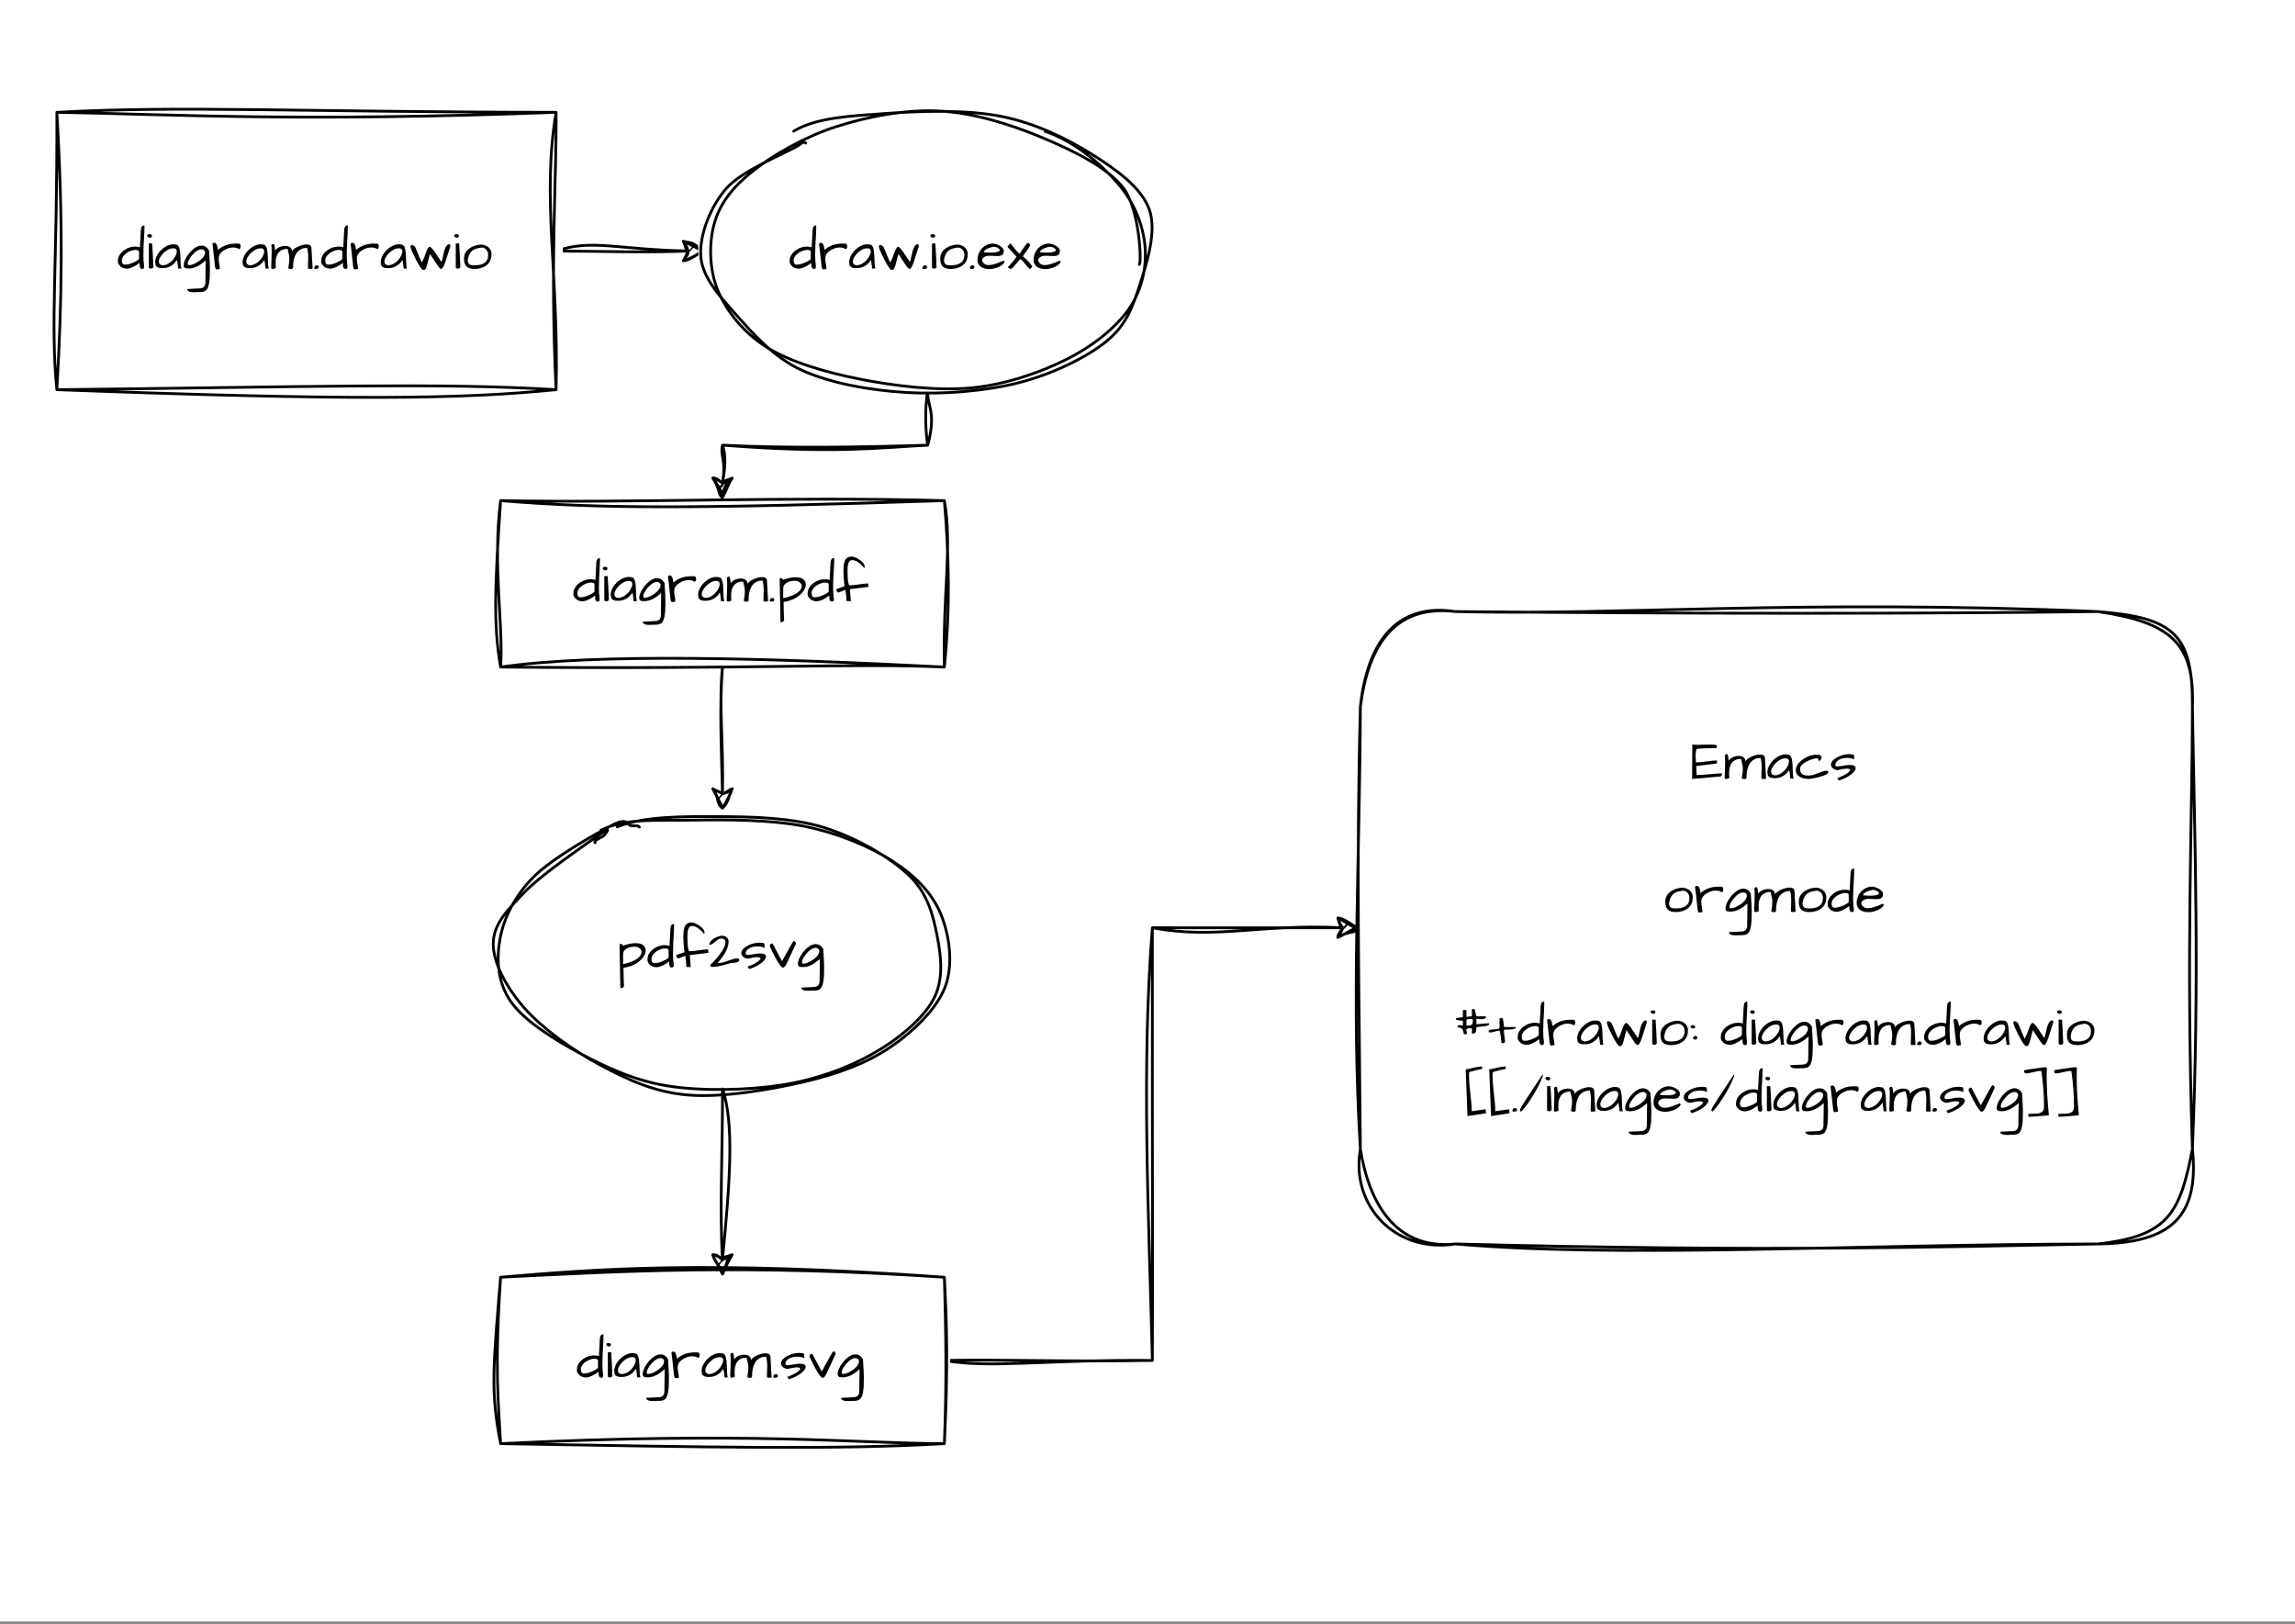 <?xml version="1.0" encoding="UTF-8"?>
<svg xmlns="http://www.w3.org/2000/svg" xmlns:xlink="http://www.w3.org/1999/xlink" width="594.96" height="420.96" viewBox="0 0 594.96 420.96">
<rect x="0" y="0" width="594.96" height="420.96" fill="#808080" stroke="none"/>
<defs>
<g>
<g id="glyph-0-0">
<path d="M 7.016 -11.266 C 7.016 -10.367 6.988 -9.492 6.938 -8.641 C 6.883 -7.785 6.836 -6.945 6.797 -6.125 C 6.754 -5.312 6.734 -4.441 6.734 -3.516 C 6.734 -2.598 6.801 -1.625 6.938 -0.594 C 6.938 -0.375 6.895 -0.219 6.812 -0.125 C 6.738 -0.031 6.609 0.016 6.422 0.016 C 5.973 0.016 5.75 -0.348 5.75 -1.078 L 5.75 -1.547 C 4.426 -0.555 3.305 -0.062 2.391 -0.062 C 2.023 -0.062 1.648 -0.148 1.266 -0.328 C 0.891 -0.504 0.535 -0.863 0.203 -1.406 C 0.148 -1.625 0.125 -1.848 0.125 -2.078 C 0.125 -2.316 0.164 -2.602 0.25 -2.938 C 0.344 -3.27 0.523 -3.613 0.797 -3.969 C 1.078 -4.32 1.414 -4.633 1.812 -4.906 C 2.676 -5.488 3.609 -5.781 4.609 -5.781 C 5.035 -5.781 5.445 -5.719 5.844 -5.594 C 5.844 -5.758 5.852 -6.051 5.875 -6.469 C 5.895 -6.895 5.922 -7.344 5.953 -7.812 C 6.004 -9.02 6.039 -9.734 6.062 -9.953 C 6.082 -10.18 6.109 -10.367 6.141 -10.516 C 6.172 -10.672 6.223 -10.805 6.297 -10.922 C 6.43 -11.148 6.672 -11.266 7.016 -11.266 Z M 1.156 -2.203 C 1.156 -1.461 1.422 -1.094 1.953 -1.094 C 2.035 -1.094 2.129 -1.102 2.234 -1.125 C 2.617 -1.125 3.094 -1.234 3.656 -1.453 C 4.719 -1.879 5.363 -2.25 5.594 -2.562 L 5.594 -4.422 C 5.594 -4.742 5.328 -4.906 4.797 -4.906 C 4.734 -4.914 4.645 -4.922 4.531 -4.922 C 4.426 -4.922 4.258 -4.895 4.031 -4.844 C 3.812 -4.801 3.562 -4.719 3.281 -4.594 C 3 -4.477 2.723 -4.332 2.453 -4.156 C 1.879 -3.77 1.488 -3.32 1.281 -2.812 C 1.195 -2.613 1.156 -2.41 1.156 -2.203 Z M 1.156 -2.203 "/>
</g>
<g id="glyph-0-1">
<path d="M 1.641 -6.594 C 1.766 -4.844 1.867 -2.816 1.953 -0.516 C 1.891 -0.223 1.664 -0.078 1.281 -0.078 C 1.176 -0.078 1.066 -0.098 0.953 -0.141 C 0.848 -0.18 0.785 -0.242 0.766 -0.328 L 0.766 -6.594 Z M 0.344 -8.5 C 0.344 -8.832 0.531 -9 0.906 -9 C 1.164 -9 1.375 -8.941 1.531 -8.828 C 1.562 -8.723 1.578 -8.617 1.578 -8.516 C 1.578 -8.422 1.535 -8.328 1.453 -8.234 C 1.379 -8.141 1.27 -8.094 1.125 -8.094 C 0.977 -8.094 0.828 -8.129 0.672 -8.203 C 0.523 -8.273 0.414 -8.375 0.344 -8.5 Z M 0.344 -8.5 "/>
</g>
<g id="glyph-0-2">
<path d="M 5.891 -2.328 C 5.191 -1.223 4.258 -0.539 3.094 -0.281 C 2.82 -0.227 2.57 -0.203 2.344 -0.203 C 2.125 -0.203 1.941 -0.203 1.797 -0.203 C 1.66 -0.203 1.5 -0.223 1.312 -0.266 C 1.133 -0.305 0.973 -0.367 0.828 -0.453 C 0.484 -0.648 0.312 -0.926 0.312 -1.281 C 0.27 -1.445 0.25 -1.633 0.25 -1.844 C 0.25 -2.051 0.297 -2.328 0.391 -2.672 C 0.484 -3.023 0.656 -3.398 0.906 -3.797 C 1.156 -4.203 1.457 -4.57 1.812 -4.906 C 2.551 -5.625 3.352 -6.086 4.219 -6.297 C 4.469 -6.348 4.695 -6.375 4.906 -6.375 C 5.113 -6.375 5.301 -6.359 5.469 -6.328 C 6.02 -6.328 6.383 -5.957 6.562 -5.219 C 6.688 -4.75 6.758 -4.094 6.781 -3.25 C 6.812 -2.414 6.836 -1.77 6.859 -1.312 C 6.879 -0.863 6.938 -0.453 7.031 -0.078 L 6.203 -0.078 C 6.172 -0.336 6.145 -0.562 6.125 -0.75 C 6.102 -0.945 6.082 -1.133 6.062 -1.312 C 6.02 -1.695 5.961 -2.035 5.891 -2.328 Z M 5.844 -4.5 C 5.844 -5.051 5.578 -5.328 5.047 -5.328 C 4.973 -5.328 4.906 -5.328 4.844 -5.328 C 4.156 -5.328 3.438 -5.004 2.688 -4.359 C 2.32 -4.055 2.016 -3.719 1.766 -3.344 C 1.391 -2.812 1.203 -2.332 1.203 -1.906 C 1.203 -1.352 1.52 -1.023 2.156 -0.922 C 3 -0.941 3.805 -1.328 4.578 -2.078 C 4.898 -2.398 5.172 -2.754 5.391 -3.141 C 5.691 -3.66 5.844 -4.113 5.844 -4.5 Z M 5.844 -4.5 "/>
</g>
<g id="glyph-0-3">
<path d="M 4.438 6.016 L 4.234 6 C 3.953 6 3.656 6.016 3.344 6.047 L 2.812 6.047 C 2.25 6.047 1.805 5.941 1.484 5.734 C 1.316 5.617 1.234 5.445 1.234 5.219 L 4.469 5.062 C 5.457 5.039 5.953 4.508 5.953 3.469 C 5.953 3.426 5.953 3.359 5.953 3.266 C 5.953 3.18 5.953 2.992 5.953 2.703 L 6.016 -1.828 C 6.016 -1.984 6.016 -2.113 6.016 -2.219 C 4.492 -0.801 3.031 -0.094 1.625 -0.094 C 1.508 -0.094 1.391 -0.098 1.266 -0.109 C 0.641 -0.109 0.328 -0.383 0.328 -0.938 C 0.336 -1.375 0.457 -1.848 0.688 -2.359 C 0.926 -2.879 1.227 -3.379 1.594 -3.859 C 1.969 -4.348 2.391 -4.785 2.859 -5.172 C 3.578 -5.754 4.273 -6.047 4.953 -6.047 C 5.742 -6.047 6.391 -5.629 6.891 -4.797 C 7.047 -2.566 7.125 -0.984 7.125 -0.047 C 7.125 0.879 7.109 1.641 7.078 2.234 C 7.047 2.836 6.977 3.383 6.875 3.875 C 6.781 4.375 6.656 4.77 6.5 5.062 C 6.344 5.352 6.156 5.566 5.938 5.703 C 5.582 5.91 5.082 6.016 4.438 6.016 Z M 5.281 -5.031 C 5.164 -5.062 5.004 -5.078 4.797 -5.078 C 4.598 -5.078 4.336 -4.992 4.016 -4.828 C 3.703 -4.66 3.398 -4.441 3.109 -4.172 C 2.828 -3.91 2.555 -3.613 2.297 -3.281 C 1.68 -2.477 1.375 -1.836 1.375 -1.359 C 1.375 -1.211 1.414 -1.102 1.5 -1.031 C 1.562 -0.988 1.641 -0.969 1.734 -0.969 C 1.836 -0.969 1.984 -0.984 2.172 -1.016 C 2.359 -1.047 2.613 -1.129 2.938 -1.266 C 3.258 -1.398 3.594 -1.578 3.938 -1.797 C 4.289 -2.016 4.609 -2.254 4.891 -2.516 C 5.547 -3.109 5.875 -3.691 5.875 -4.266 C 5.875 -4.609 5.676 -4.863 5.281 -5.031 Z M 5.281 -5.031 "/>
</g>
<g id="glyph-0-4">
<path d="M 7.266 -5.125 C 6.879 -5.406 6.375 -5.547 5.75 -5.547 C 5.176 -5.547 4.641 -5.438 4.141 -5.219 C 3.203 -4.82 2.562 -4.316 2.219 -3.703 C 2.07 -3.422 2 -3.125 2 -2.812 C 2 -2.75 2 -2.586 2 -2.328 C 2 -2.078 2.047 -1.734 2.141 -1.297 C 2.234 -0.859 2.281 -0.414 2.281 0.031 C 2.082 0.039 1.922 0.062 1.797 0.094 C 1.672 0.133 1.566 0.156 1.484 0.156 C 1.398 0.156 1.328 0.117 1.266 0.047 C 1.203 -0.023 1.133 -0.172 1.062 -0.391 C 1.051 -0.453 1.031 -0.613 1 -0.875 C 0.977 -1.133 0.945 -1.453 0.906 -1.828 C 0.863 -2.203 0.816 -2.609 0.766 -3.047 C 0.711 -3.492 0.664 -3.93 0.625 -4.359 C 0.52 -5.297 0.438 -5.984 0.375 -6.422 C 0.375 -6.648 0.539 -6.766 0.875 -6.766 C 1.07 -6.766 1.223 -6.68 1.328 -6.516 C 1.441 -6.359 1.531 -6.172 1.594 -5.953 C 1.664 -5.742 1.711 -5.535 1.734 -5.328 C 1.754 -5.129 1.773 -4.988 1.797 -4.906 C 3.035 -6.008 4.57 -6.562 6.406 -6.562 C 6.602 -6.562 6.816 -6.555 7.047 -6.547 C 7.098 -6.555 7.164 -6.562 7.25 -6.562 C 7.344 -6.562 7.43 -6.504 7.516 -6.391 C 7.617 -6.254 7.672 -6.094 7.672 -5.906 C 7.672 -5.438 7.535 -5.176 7.266 -5.125 Z M 7.266 -5.125 "/>
</g>
<g id="glyph-0-5">
<path d="M 1.547 -0.219 C 1.16 -0.062 0.906 0.016 0.781 0.016 C 0.656 0.016 0.566 0.004 0.516 -0.016 C 0.473 -0.047 0.422 -0.113 0.359 -0.219 C 0.359 -0.531 0.367 -0.922 0.391 -1.391 C 0.422 -1.859 0.441 -2.359 0.453 -2.891 C 0.473 -3.422 0.484 -3.957 0.484 -4.5 C 0.484 -5.051 0.457 -5.551 0.406 -6 C 0.406 -6.289 0.609 -6.438 1.016 -6.438 C 1.109 -6.438 1.18 -6.27 1.234 -5.938 C 1.285 -5.602 1.32 -5.344 1.344 -5.156 C 1.363 -4.969 1.383 -4.832 1.406 -4.75 C 1.645 -5.188 2.125 -5.531 2.844 -5.781 C 3.227 -5.906 3.586 -5.969 3.922 -5.969 C 4.266 -5.969 4.562 -5.926 4.812 -5.844 C 5.07 -5.77 5.289 -5.625 5.469 -5.406 C 5.656 -5.195 5.75 -4.922 5.75 -4.578 C 6 -5.035 6.547 -5.445 7.391 -5.812 C 8.172 -6.156 8.867 -6.328 9.484 -6.328 C 10.379 -6.328 10.816 -5.992 10.797 -5.328 L 11.094 -0.094 C 11.094 -0.051 10.957 -0.02 10.688 0 C 10.156 0.039 9.891 -0.004 9.891 -0.141 C 9.891 -0.328 9.891 -0.516 9.891 -0.703 L 9.953 -2.969 C 9.953 -4.02 9.848 -4.852 9.641 -5.469 C 9.023 -5.426 8.551 -5.328 8.219 -5.172 C 7.883 -5.016 7.594 -4.82 7.344 -4.594 C 7.094 -4.363 6.867 -4.055 6.672 -3.672 C 6.234 -2.816 6.016 -1.676 6.016 -0.25 C 5.953 -0.051 5.766 0.047 5.453 0.047 C 5.254 0.047 5.086 0.008 4.953 -0.062 C 4.828 -0.133 4.773 -0.195 4.797 -0.25 C 4.973 -1.238 5.062 -2.008 5.062 -2.562 C 5.062 -3.008 5.016 -3.43 4.922 -3.828 C 4.836 -4.223 4.734 -4.676 4.609 -5.188 C 3.254 -5.188 2.344 -4.648 1.875 -3.578 C 1.676 -3.098 1.562 -2.648 1.531 -2.234 C 1.508 -1.816 1.5 -1.461 1.5 -1.172 C 1.5 -0.879 1.516 -0.562 1.547 -0.219 Z M 1.547 -0.219 "/>
</g>
<g id="glyph-0-6">
<path d="M 0.641 0.016 C 0.43 -0.004 0.328 -0.098 0.328 -0.266 C 0.328 -0.473 0.441 -0.664 0.672 -0.844 C 0.766 -0.906 0.836 -0.938 0.891 -0.938 C 0.941 -0.938 0.984 -0.93 1.016 -0.922 C 1.211 -0.922 1.344 -0.879 1.406 -0.797 C 1.477 -0.723 1.516 -0.617 1.516 -0.484 C 1.516 -0.359 1.484 -0.258 1.422 -0.188 C 1.367 -0.125 1.301 -0.082 1.219 -0.062 C 1.082 -0.008 0.891 0.016 0.641 0.016 Z M 0.641 0.016 "/>
</g>
<g id="glyph-0-7">
<path d="M 5.719 -3.875 C 5.508 -3.188 5.336 -2.551 5.203 -1.969 C 5.066 -1.395 4.93 -0.914 4.797 -0.531 C 4.598 0.02 4.363 0.297 4.094 0.297 C 3.957 0.297 3.801 0.227 3.625 0.094 C 3.188 -0.363 2.578 -1.379 1.797 -2.953 C 1.023 -4.484 0.641 -5.441 0.641 -5.828 C 0.641 -5.992 0.691 -6.098 0.797 -6.141 C 0.898 -6.18 1.02 -6.188 1.156 -6.156 C 1.469 -6.062 1.691 -5.914 1.828 -5.719 C 1.891 -5.625 1.969 -5.457 2.062 -5.219 L 2.422 -4.359 C 2.805 -3.367 3.191 -2.469 3.578 -1.656 C 3.785 -1.977 3.984 -2.391 4.172 -2.891 L 4.609 -4.094 C 4.984 -5.156 5.316 -5.695 5.609 -5.719 C 5.848 -5.863 6.551 -5.035 7.719 -3.234 C 8.219 -2.461 8.523 -2.004 8.641 -1.859 C 8.734 -1.859 8.836 -2.133 8.953 -2.688 C 9.066 -3.25 9.164 -3.723 9.25 -4.109 C 9.344 -4.504 9.457 -4.867 9.594 -5.203 C 9.895 -5.992 10.25 -6.391 10.656 -6.391 C 10.781 -6.391 10.867 -6.344 10.922 -6.25 C 10.973 -6.164 11 -6.094 11 -6.031 C 11 -5.977 11 -5.938 11 -5.906 C 10.895 -5.594 10.781 -5.234 10.656 -4.828 C 10.531 -4.422 10.398 -4.004 10.266 -3.578 C 10.129 -3.148 9.992 -2.727 9.859 -2.312 C 9.723 -1.895 9.594 -1.516 9.469 -1.172 C 9.156 -0.441 8.895 -0.051 8.688 0 C 8.531 0.07 8.273 -0.109 7.922 -0.547 C 7.754 -0.754 7.582 -1 7.406 -1.281 C 7.227 -1.562 7.039 -1.848 6.844 -2.141 C 6.375 -2.891 6 -3.469 5.719 -3.875 Z M 5.719 -3.875 "/>
</g>
<g id="glyph-0-8">
<path d="M 0.734 -2.672 C 0.734 -3.773 1.207 -4.66 2.156 -5.328 C 2.914 -5.867 3.832 -6.191 4.906 -6.297 C 4.957 -6.297 5.082 -6.297 5.281 -6.297 C 5.488 -6.297 5.77 -6.238 6.125 -6.125 C 6.883 -5.863 7.406 -5.398 7.688 -4.734 C 7.801 -4.473 7.859 -4.25 7.859 -4.062 C 7.859 -3.883 7.852 -3.754 7.844 -3.672 C 7.844 -2.504 7.398 -1.582 6.516 -0.906 C 5.691 -0.289 4.66 0.016 3.422 0.016 C 2.535 0.016 1.863 -0.188 1.406 -0.594 C 0.957 -1.008 0.734 -1.703 0.734 -2.672 Z M 1.703 -2.328 C 1.703 -1.742 1.852 -1.352 2.156 -1.156 C 2.395 -1 2.789 -0.922 3.344 -0.922 C 3.895 -0.922 4.379 -0.961 4.797 -1.047 C 5.223 -1.129 5.598 -1.273 5.922 -1.484 C 6.629 -1.93 6.984 -2.629 6.984 -3.578 C 6.984 -4.141 6.832 -4.598 6.531 -4.953 C 6.195 -5.336 5.766 -5.531 5.234 -5.531 C 4.867 -5.469 4.5 -5.395 4.125 -5.312 C 3.758 -5.238 3.414 -5.098 3.094 -4.891 C 2.375 -4.43 1.91 -3.578 1.703 -2.328 Z M 1.703 -2.328 "/>
</g>
<g id="glyph-0-9">
<path d="M 3.25 -0.984 C 4.07 -0.984 5.312 -1.359 6.969 -2.109 C 7.07 -2.109 7.156 -2.07 7.219 -2 C 7.281 -1.926 7.312 -1.844 7.312 -1.75 C 6.938 -1.113 6.219 -0.617 5.156 -0.266 C 4.102 0.086 3.117 0.148 2.203 -0.078 C 1.16 -0.348 0.531 -0.938 0.312 -1.844 C 0.289 -2.02 0.281 -2.254 0.281 -2.547 C 0.281 -2.848 0.359 -3.242 0.516 -3.734 C 0.672 -4.234 0.93 -4.703 1.297 -5.141 C 1.672 -5.578 2.113 -5.922 2.625 -6.172 C 3.133 -6.43 3.672 -6.562 4.234 -6.562 C 4.773 -6.562 5.383 -6.375 6.062 -6 C 6.383 -5.82 6.641 -5.617 6.828 -5.391 C 7.016 -5.16 7.109 -4.93 7.109 -4.703 C 7.109 -4.641 7.102 -4.57 7.094 -4.5 C 7.07 -3.938 6.797 -3.578 6.266 -3.422 C 6.023 -3.359 5.754 -3.328 5.453 -3.328 L 3.422 -3.406 C 2.754 -3.406 2.238 -3.258 1.875 -2.969 C 1.676 -2.812 1.535 -2.578 1.453 -2.266 C 1.68 -1.41 2.281 -0.984 3.25 -0.984 Z M 5.75 -5.312 C 5.539 -5.469 5.32 -5.578 5.094 -5.641 C 4.875 -5.703 4.688 -5.734 4.531 -5.734 C 4.383 -5.734 4.141 -5.688 3.797 -5.594 C 3.461 -5.5 3.164 -5.391 2.906 -5.266 C 2.258 -4.961 1.938 -4.648 1.938 -4.328 C 2.688 -4.254 3.25 -4.219 3.625 -4.219 C 4.664 -4.219 5.367 -4.312 5.734 -4.5 C 5.953 -4.582 6.062 -4.695 6.062 -4.844 C 6.062 -5.008 5.957 -5.164 5.75 -5.312 Z M 5.75 -5.312 "/>
</g>
<g id="glyph-0-10">
<path d="M 0.359 -0.422 C 0.816 -0.879 1.281 -1.398 1.75 -1.984 C 2.219 -2.578 2.504 -2.973 2.609 -3.172 L 1.438 -4.469 C 1.281 -4.625 1.129 -4.781 0.984 -4.938 C 0.848 -5.102 0.723 -5.242 0.609 -5.359 C 0.504 -5.484 0.414 -5.586 0.344 -5.672 L 0.25 -5.781 L 1.062 -6.656 C 1.488 -6.133 1.801 -5.738 2 -5.469 C 2.195 -5.207 2.359 -5 2.484 -4.844 C 2.691 -4.582 2.992 -4.258 3.391 -3.875 C 3.516 -4.062 3.742 -4.398 4.078 -4.891 C 4.641 -5.723 5.094 -6.336 5.438 -6.734 C 5.645 -6.734 5.816 -6.66 5.953 -6.516 C 6.086 -6.367 6.156 -6.227 6.156 -6.094 C 5.906 -5.57 5.551 -5.02 5.094 -4.438 C 4.926 -4.227 4.77 -4.023 4.625 -3.828 C 4.488 -3.641 4.379 -3.438 4.297 -3.219 C 4.867 -2.812 5.551 -2.129 6.344 -1.172 C 6.52 -0.953 6.645 -0.785 6.719 -0.672 C 6.719 -0.609 6.664 -0.508 6.562 -0.375 C 6.406 -0.156 6.27 -0.016 6.156 0.047 C 5.969 -0.035 5.781 -0.188 5.594 -0.406 C 5.406 -0.633 5.203 -0.879 4.984 -1.141 C 4.766 -1.398 4.539 -1.66 4.312 -1.922 C 4.082 -2.18 3.844 -2.395 3.594 -2.562 C 3.375 -2.32 3.078 -1.973 2.703 -1.516 C 1.992 -0.672 1.523 -0.164 1.297 0 C 1.117 0.039 0.863 -0.039 0.531 -0.25 C 0.445 -0.301 0.391 -0.359 0.359 -0.422 Z M 0.359 -0.422 "/>
</g>
<g id="glyph-0-11">
<path d="M 1.734 -5.625 C 3.004 -6.07 4.102 -6.297 5.031 -6.297 C 6.207 -6.297 6.992 -5.984 7.391 -5.359 C 7.566 -5.066 7.656 -4.754 7.656 -4.422 C 7.656 -3.953 7.504 -3.469 7.203 -2.969 C 6.91 -2.477 6.52 -2.031 6.031 -1.625 C 4.906 -0.695 3.531 -0.125 1.906 0.094 C 1.906 0.195 1.906 0.363 1.906 0.594 C 1.914 0.82 1.922 1.078 1.922 1.359 C 1.93 1.641 1.938 1.938 1.938 2.25 C 1.945 2.57 1.957 2.879 1.969 3.172 C 1.988 3.891 2.004 4.301 2.016 4.406 C 2.035 4.508 2.047 4.594 2.047 4.656 C 2.047 4.895 1.969 5.07 1.812 5.188 C 1.664 5.301 1.473 5.359 1.234 5.359 C 1.191 5.359 1.145 5.359 1.094 5.359 L 0.875 -5.922 C 0.957 -6.047 1.066 -6.102 1.203 -6.094 C 1.348 -6.082 1.461 -6.039 1.547 -5.969 C 1.629 -5.906 1.691 -5.789 1.734 -5.625 Z M 5.828 -5.141 C 5.516 -5.297 5.18 -5.375 4.828 -5.375 C 4.484 -5.375 4.141 -5.344 3.797 -5.281 C 3.004 -5.125 2.422 -4.789 2.047 -4.281 C 1.879 -4.039 1.797 -3.742 1.797 -3.391 C 1.797 -3.348 1.797 -3.305 1.797 -3.266 L 1.797 -0.844 C 3.723 -1.27 5.086 -1.867 5.891 -2.641 C 6.359 -3.078 6.594 -3.531 6.594 -4 C 6.594 -4.5 6.336 -4.879 5.828 -5.141 Z M 5.828 -5.141 "/>
</g>
<g id="glyph-0-12">
<path d="M 8.438 -4.688 C 8.477 -4.688 8.5 -4.562 8.5 -4.312 C 8.5 -4.062 8.508 -3.891 8.531 -3.797 L 3.719 -3.203 L 3.969 -0.078 L 2.828 -0.141 C 2.828 -0.984 2.738 -1.945 2.562 -3.031 L 0.734 -2.328 C 0.609 -2.328 0.504 -2.398 0.422 -2.547 C 0.273 -2.785 0.203 -3.004 0.203 -3.203 L 2.328 -3.953 C 2.141 -5.566 2.047 -6.875 2.047 -7.875 C 2.047 -8.883 2.129 -9.672 2.297 -10.234 C 2.473 -10.797 2.723 -11.172 3.047 -11.359 C 3.367 -11.555 3.711 -11.656 4.078 -11.656 C 4.441 -11.656 4.812 -11.57 5.188 -11.406 C 5.562 -11.25 5.922 -11.047 6.266 -10.797 C 6.617 -10.555 6.914 -10.285 7.156 -9.984 C 7.406 -9.68 7.531 -9.383 7.531 -9.094 C 7.531 -8.875 7.504 -8.719 7.453 -8.625 C 7.078 -9.145 6.625 -9.609 6.094 -10.016 C 5.457 -10.504 4.859 -10.75 4.297 -10.75 C 3.766 -10.75 3.41 -10.367 3.234 -9.609 C 3.148 -9.223 3.109 -8.672 3.109 -7.953 C 3.109 -7.234 3.125 -6.578 3.156 -5.984 C 3.195 -5.391 3.312 -4.797 3.5 -4.203 C 4.07 -4.203 4.723 -4.254 5.453 -4.359 C 6.836 -4.566 7.832 -4.676 8.438 -4.688 Z M 8.438 -4.688 "/>
</g>
<g id="glyph-0-13">
<path d="M 7.547 -2.344 C 7.859 -2.344 8.016 -2.223 8.016 -1.984 C 8.016 -1.754 7.91 -1.582 7.703 -1.469 C 7.492 -1.363 7.258 -1.285 7 -1.234 C 6.75 -1.191 6.508 -1.172 6.281 -1.172 C 6.062 -1.172 5.922 -1.16 5.859 -1.141 C 5.797 -1.129 5.66 -1.094 5.453 -1.031 C 5.242 -0.969 4.992 -0.895 4.703 -0.812 C 4.41 -0.738 4.098 -0.656 3.766 -0.562 C 2.703 -0.281 1.859 -0.141 1.234 -0.141 C 0.922 -0.141 0.707 -0.188 0.594 -0.281 C 0.488 -0.383 0.469 -0.523 0.531 -0.703 C 1.238 -1.316 1.969 -2.113 2.719 -3.094 C 3.852 -4.539 4.422 -5.672 4.422 -6.484 C 4.422 -6.641 4.398 -6.789 4.359 -6.938 C 4.254 -7.227 3.984 -7.414 3.547 -7.5 C 3.141 -7.5 2.801 -7.41 2.531 -7.234 C 2.27 -7.066 2.023 -6.879 1.797 -6.672 C 1.566 -6.473 1.332 -6.289 1.094 -6.125 C 0.863 -5.957 0.57 -5.875 0.219 -5.875 C 0.227 -6.176 0.359 -6.473 0.609 -6.766 C 1.086 -7.367 1.773 -7.801 2.672 -8.062 C 2.984 -8.164 3.234 -8.219 3.422 -8.219 C 3.609 -8.219 3.75 -8.211 3.844 -8.203 C 4.207 -8.16 4.52 -8.023 4.781 -7.797 C 5.051 -7.578 5.207 -7.234 5.25 -6.766 C 5.25 -5.441 4.629 -3.977 3.391 -2.375 C 3.055 -1.938 2.727 -1.531 2.406 -1.156 C 2.508 -1.145 2.672 -1.141 2.891 -1.141 C 3.109 -1.141 3.406 -1.191 3.781 -1.297 C 4.164 -1.398 4.57 -1.531 5 -1.688 C 5.438 -1.844 5.863 -1.988 6.281 -2.125 C 6.707 -2.27 7.129 -2.344 7.547 -2.344 Z M 7.547 -2.344 "/>
</g>
<g id="glyph-0-14">
<path d="M 5.188 -3.625 C 6.207 -3.625 6.719 -3.359 6.719 -2.828 C 6.719 -2.441 6.438 -1.984 5.875 -1.453 C 5.02 -0.68 3.867 -0.062 2.422 0.406 C 2.359 0.406 2.285 0.336 2.203 0.203 C 2.129 0.078 2.07 -0.02 2.031 -0.094 C 1.988 -0.164 1.957 -0.207 1.938 -0.219 C 3.008 -0.582 3.895 -1.016 4.594 -1.516 C 5.062 -1.848 5.297 -2.125 5.297 -2.344 C 5.297 -2.562 5.02 -2.672 4.469 -2.672 C 3.914 -2.672 3.102 -2.539 2.031 -2.281 C 1.551 -2.289 1.129 -2.461 0.766 -2.797 C 0.461 -3.086 0.312 -3.379 0.312 -3.672 C 0.312 -3.961 0.395 -4.234 0.562 -4.484 C 0.727 -4.734 0.953 -4.961 1.234 -5.172 C 1.516 -5.391 1.844 -5.586 2.219 -5.766 C 3.133 -6.203 4.082 -6.422 5.062 -6.422 C 5.352 -6.422 5.633 -6.395 5.906 -6.344 C 6.133 -6.344 6.266 -6.242 6.297 -6.047 C 6.336 -5.848 6.359 -5.523 6.359 -5.078 C 5.805 -5.328 5.188 -5.453 4.5 -5.453 C 3.633 -5.453 2.922 -5.281 2.359 -4.938 C 1.773 -4.602 1.473 -4.164 1.453 -3.625 C 1.453 -3.363 1.645 -3.234 2.031 -3.234 L 3.062 -3.344 C 3.938 -3.531 4.645 -3.625 5.188 -3.625 Z M 5.188 -3.625 "/>
</g>
<g id="glyph-0-15">
<path d="M 0.5 -5.438 C 0.488 -5.477 0.484 -5.531 0.484 -5.594 C 0.484 -5.656 0.504 -5.738 0.547 -5.844 C 0.598 -5.945 0.664 -6.035 0.75 -6.109 C 0.844 -6.18 0.941 -6.211 1.047 -6.203 C 1.148 -6.203 1.238 -6.141 1.312 -6.016 L 3.656 -1.625 C 3.738 -1.738 3.859 -1.945 4.016 -2.25 C 4.18 -2.551 4.367 -2.895 4.578 -3.281 C 4.797 -3.664 5.02 -4.066 5.25 -4.484 C 5.477 -4.898 5.688 -5.281 5.875 -5.625 C 6.332 -6.426 6.602 -6.828 6.688 -6.828 C 6.883 -6.828 7.023 -6.754 7.109 -6.609 C 7.203 -6.461 7.25 -6.348 7.25 -6.266 C 7.25 -6.191 7.25 -6.145 7.25 -6.125 C 6.719 -4.977 6.227 -3.922 5.781 -2.953 C 5.344 -1.992 5.051 -1.367 4.906 -1.078 C 4.758 -0.797 4.629 -0.57 4.516 -0.406 C 4.316 -0.113 4.125 0.031 3.938 0.031 C 3.75 0.031 3.535 -0.113 3.297 -0.406 C 3.055 -0.707 2.781 -1.102 2.469 -1.594 C 1.926 -2.5 1.27 -3.781 0.5 -5.438 Z M 0.5 -5.438 "/>
</g>
<g id="glyph-0-16">
<path d="M 4.953 -8.922 C 5.891 -8.922 6.516 -8.859 6.828 -8.734 L 6.828 -8.047 C 6.566 -8.004 6.219 -7.977 5.781 -7.969 C 5.344 -7.969 4.875 -7.961 4.375 -7.953 C 2.988 -7.93 2.047 -7.863 1.547 -7.75 C 1.391 -7 1.312 -6.488 1.312 -6.219 C 1.32 -5.945 1.332 -5.738 1.344 -5.594 C 1.383 -5.227 1.406 -4.797 1.406 -4.297 C 2.039 -4.297 2.766 -4.348 3.578 -4.453 C 4.398 -4.566 5.035 -4.648 5.484 -4.703 C 5.93 -4.754 6.395 -4.781 6.875 -4.781 L 6.875 -4.016 L 1.5 -3.344 L 1.594 -1.031 C 2.508 -1.031 3.453 -1.078 4.422 -1.172 C 5.391 -1.266 6.125 -1.332 6.625 -1.375 C 7.133 -1.414 7.664 -1.438 8.219 -1.438 C 8.219 -1.25 8.164 -1.07 8.062 -0.906 C 7.832 -0.602 7.629 -0.508 7.453 -0.625 C 5.805 -0.445 4.332 -0.305 3.031 -0.203 C 1.738 -0.109 0.867 -0.039 0.422 0 L 0.484 -8.953 C 0.723 -8.879 1.172 -8.844 1.828 -8.844 Z M 4.953 -8.922 "/>
</g>
<g id="glyph-0-17">
<path d="M 6.047 -1.484 C 6.43 -1.641 6.805 -1.781 7.172 -1.906 C 7.535 -2.039 7.883 -2.109 8.219 -2.109 C 8.551 -2.109 8.719 -2.004 8.719 -1.797 C 8.719 -1.754 8.703 -1.68 8.672 -1.578 C 8.648 -1.484 8.523 -1.367 8.297 -1.234 C 8.066 -1.098 7.785 -0.969 7.453 -0.844 C 7.129 -0.719 6.77 -0.602 6.375 -0.5 C 5.977 -0.395 5.594 -0.305 5.219 -0.234 C 4.445 -0.078 3.895 0 3.562 0 C 3.238 0 2.883 -0.035 2.5 -0.109 C 2.125 -0.18 1.773 -0.305 1.453 -0.484 C 0.691 -0.867 0.312 -1.445 0.312 -2.219 C 0.312 -2.27 0.312 -2.379 0.312 -2.547 C 0.312 -2.723 0.379 -2.969 0.516 -3.281 C 0.66 -3.594 0.875 -3.906 1.156 -4.219 C 1.438 -4.531 1.766 -4.816 2.141 -5.078 C 2.922 -5.641 3.742 -6.004 4.609 -6.172 C 4.898 -6.242 5.145 -6.281 5.344 -6.281 C 5.551 -6.281 5.719 -6.273 5.844 -6.266 C 5.977 -6.266 6.113 -6.254 6.25 -6.234 C 6.395 -6.223 6.52 -6.191 6.625 -6.141 C 6.863 -6.016 6.984 -5.773 6.984 -5.422 C 6.984 -5.191 6.828 -4.973 6.516 -4.766 C 6.43 -4.703 6.359 -4.648 6.297 -4.609 C 6.242 -4.816 6.18 -4.992 6.109 -5.141 C 6.035 -5.297 5.867 -5.375 5.609 -5.375 C 4.504 -5.145 3.555 -4.797 2.766 -4.328 C 1.867 -3.797 1.422 -3.234 1.422 -2.641 C 1.422 -2.578 1.426 -2.504 1.438 -2.422 C 1.438 -1.828 1.664 -1.406 2.125 -1.156 C 2.469 -0.969 2.91 -0.875 3.453 -0.875 C 4.004 -0.875 4.477 -0.938 4.875 -1.062 C 5.281 -1.188 5.672 -1.328 6.047 -1.484 Z M 6.047 -1.484 "/>
</g>
<g id="glyph-0-18">
<path d="M 1.203 -4.766 C 1.203 -5.035 1.398 -5.172 1.797 -5.172 C 1.961 -5.172 2.129 -5.148 2.297 -5.109 C 2.473 -5.066 2.578 -5.047 2.609 -5.047 L 2.609 -6.297 C 2.484 -6.297 2.273 -6.316 1.984 -6.359 C 1.691 -6.398 1.469 -6.43 1.312 -6.453 C 1.156 -6.484 1.047 -6.508 0.984 -6.531 C 0.848 -6.602 0.781 -6.676 0.781 -6.75 C 0.781 -6.832 0.848 -6.91 0.984 -6.984 C 1.047 -6.992 1.156 -7.016 1.312 -7.047 C 1.469 -7.078 1.629 -7.102 1.797 -7.125 C 2.254 -7.188 2.523 -7.219 2.609 -7.219 L 2.609 -8.844 C 2.609 -8.977 2.664 -9.055 2.781 -9.078 C 2.906 -9.098 3.008 -9.109 3.094 -9.109 C 3.164 -9.109 3.258 -9.098 3.375 -9.078 C 3.488 -9.055 3.547 -8.977 3.547 -8.844 L 3.547 -7.312 L 4.953 -7.453 L 4.953 -9.328 L 5.656 -9.328 L 6.125 -7.453 L 8.594 -7.453 C 8.594 -6.953 8.25 -6.703 7.562 -6.703 C 7.289 -6.703 7 -6.723 6.688 -6.766 C 6.375 -6.816 6.188 -6.844 6.125 -6.844 L 6.125 -5.422 C 6.688 -5.422 7.227 -5.457 7.75 -5.531 C 8.281 -5.602 8.828 -5.641 9.391 -5.641 L 9.391 -5.359 C 9.391 -5.066 8.633 -4.867 7.125 -4.766 C 6.883 -4.742 6.672 -4.723 6.484 -4.703 C 6.297 -4.691 6.176 -4.676 6.125 -4.656 C 6.102 -4.363 6.082 -4.109 6.062 -3.891 C 6.051 -3.672 6.016 -3.492 5.953 -3.359 C 5.805 -3.086 5.473 -2.953 4.953 -2.953 L 4.953 -4.344 C 4.742 -4.352 4.547 -4.359 4.359 -4.359 C 4.172 -4.359 3.992 -4.332 3.828 -4.281 C 3.66 -4.238 3.555 -4.16 3.516 -4.047 C 3.473 -3.941 3.477 -3.816 3.531 -3.672 C 3.594 -3.535 3.641 -3.406 3.672 -3.281 C 3.703 -3.156 3.688 -3.047 3.625 -2.953 C 3.562 -2.859 3.383 -2.801 3.094 -2.781 L 2.969 -2.781 C 2.906 -2.781 2.863 -2.785 2.844 -2.797 C 2.801 -3.711 2.52 -4.27 2 -4.469 C 1.789 -4.539 1.602 -4.582 1.438 -4.594 C 1.281 -4.602 1.203 -4.66 1.203 -4.766 Z M 5.125 -6.625 C 5.082 -6.688 5.035 -6.723 4.984 -6.734 C 4.93 -6.754 4.859 -6.766 4.766 -6.766 C 4.68 -6.766 4.57 -6.754 4.438 -6.734 C 4.301 -6.723 4.172 -6.711 4.047 -6.703 C 3.711 -6.648 3.547 -6.594 3.547 -6.531 L 3.547 -5.047 C 4.117 -5.047 4.488 -5.078 4.656 -5.141 C 5.008 -5.273 5.188 -5.582 5.188 -6.062 C 5.188 -6.383 5.164 -6.57 5.125 -6.625 Z M 5.125 -6.625 "/>
</g>
<g id="glyph-0-19">
<path d="M 2.953 -6.766 C 2.953 -6.941 3.113 -7.031 3.438 -7.031 C 3.594 -7.031 3.691 -7 3.734 -6.938 C 3.785 -6.875 3.828 -6.77 3.859 -6.625 C 3.891 -6.488 3.914 -6.332 3.938 -6.156 C 3.969 -5.977 3.992 -5.789 4.016 -5.594 C 4.047 -5.406 4.07 -5.219 4.094 -5.031 C 4.113 -4.852 4.125 -4.734 4.125 -4.672 L 7.219 -4.672 C 7.219 -4.305 6.773 -4.098 5.891 -4.047 C 5.648 -4.035 5.414 -4.023 5.188 -4.016 C 4.582 -4.004 4.227 -3.984 4.125 -3.953 C 4.102 -3.828 4.094 -3.703 4.094 -3.578 C 4.094 -3.453 4.102 -3.289 4.125 -3.094 C 4.145 -2.895 4.176 -2.648 4.219 -2.359 C 4.312 -1.766 4.359 -1.367 4.359 -1.172 C 4.359 -0.973 4.359 -0.816 4.359 -0.703 C 4.172 -0.555 3.961 -0.484 3.734 -0.484 C 3.555 -0.484 3.453 -0.555 3.422 -0.703 C 3.398 -0.898 3.379 -1.125 3.359 -1.375 C 3.348 -1.633 3.32 -1.906 3.281 -2.188 C 3.188 -2.895 3.078 -3.41 2.953 -3.734 C 2.691 -3.734 2.391 -3.68 2.047 -3.578 C 1.348 -3.367 0.852 -3.258 0.562 -3.25 C 0.281 -3.25 0.141 -3.375 0.141 -3.625 C 0.141 -3.875 0.609 -4.023 1.547 -4.078 C 2.109 -4.109 2.484 -4.148 2.672 -4.203 C 2.859 -4.266 2.953 -4.344 2.953 -4.438 Z M 2.953 -6.766 "/>
</g>
<g id="glyph-0-20">
<path d="M 1.078 -1.766 C 1.078 -1.91 1.141 -2.047 1.266 -2.172 C 1.391 -2.305 1.531 -2.375 1.688 -2.375 C 1.852 -2.375 1.977 -2.32 2.062 -2.219 C 2.145 -2.113 2.188 -2.004 2.188 -1.891 C 2.188 -1.773 2.141 -1.664 2.047 -1.562 C 1.961 -1.469 1.883 -1.422 1.812 -1.422 C 1.738 -1.422 1.672 -1.422 1.609 -1.422 C 1.547 -1.422 1.441 -1.441 1.297 -1.484 C 1.148 -1.535 1.078 -1.629 1.078 -1.766 Z M 0.625 -4.469 C 0.5 -4.5 0.438 -4.566 0.438 -4.672 C 0.438 -4.816 0.504 -4.938 0.641 -5.031 C 0.785 -5.125 0.898 -5.176 0.984 -5.188 C 1.273 -5.145 1.457 -5.066 1.531 -4.953 C 1.613 -4.848 1.656 -4.766 1.656 -4.703 C 1.656 -4.504 1.535 -4.379 1.297 -4.328 C 1.254 -4.305 1.18 -4.297 1.078 -4.297 C 0.984 -4.297 0.832 -4.352 0.625 -4.469 Z M 0.625 -4.469 "/>
</g>
<g id="glyph-0-21">
</g>
<g id="glyph-0-22">
<path d="M 0.438 -10.938 C 0.75 -10.977 1.086 -11.039 1.453 -11.125 C 1.816 -11.219 2.191 -11.305 2.578 -11.391 C 3.547 -11.598 4.25 -11.703 4.688 -11.703 C 4.688 -11.586 4.695 -11.461 4.719 -11.328 C 4.75 -11.191 4.711 -11.098 4.609 -11.047 C 4.441 -11.004 4.195 -10.953 3.875 -10.891 C 3.551 -10.828 3.223 -10.754 2.891 -10.672 C 2.066 -10.484 1.539 -10.305 1.312 -10.141 C 1.301 -9.836 1.297 -9.469 1.297 -9.031 C 1.297 -8.602 1.32 -8.047 1.375 -7.359 C 1.426 -6.68 1.5 -5.93 1.594 -5.109 C 1.688 -4.285 1.773 -3.461 1.859 -2.641 C 1.953 -1.816 2 -0.969 2 -0.094 L 5.578 -0.594 C 5.578 -0.539 5.586 -0.461 5.609 -0.359 C 5.629 -0.254 5.648 -0.145 5.672 -0.031 C 5.691 0.082 5.703 0.188 5.703 0.281 C 5.703 0.375 5.676 0.426 5.625 0.438 L 0.906 1.172 Z M 0.438 -10.938 "/>
</g>
<g id="glyph-0-23">
<path d="M 0.547 0 C 0.379 0 0.297 -0.148 0.297 -0.453 L 0.297 -0.594 C 0.43 -1 2.281 -3.867 5.844 -9.203 C 6.02 -9.473 6.125 -9.629 6.156 -9.672 C 6.195 -9.641 6.219 -9.57 6.219 -9.469 C 6.219 -9.375 6.16 -9.16 6.047 -8.828 C 5.93 -8.504 5.727 -8.031 5.438 -7.406 C 5.145 -6.789 4.789 -6.113 4.375 -5.375 C 3.957 -4.645 3.523 -3.93 3.078 -3.234 C 2.035 -1.617 1.191 -0.539 0.547 0 Z M 0.547 0 "/>
</g>
<g id="glyph-0-24">
<path d="M 5.875 -9.234 C 5.875 -6.336 6.062 -2.938 6.438 0.969 C 6.352 0.977 6.176 0.992 5.906 1.016 C 5.633 1.035 5.316 1.062 4.953 1.094 C 4.598 1.133 4.211 1.164 3.797 1.188 C 3.391 1.219 3.004 1.25 2.641 1.281 C 1.922 1.332 1.43 1.359 1.172 1.359 C 1.141 1.359 1.125 1.102 1.125 0.594 C 1.594 0.562 2.039 0.547 2.469 0.547 L 2.75 0.562 C 3.77 0.562 4.473 0.336 4.859 -0.109 C 5.078 -0.359 5.188 -0.801 5.188 -1.438 C 5.188 -2.07 5.172 -2.781 5.141 -3.562 C 5.109 -4.344 5.062 -5.129 5 -5.922 C 4.875 -7.547 4.707 -9.078 4.5 -10.516 C 4.406 -10.523 4.266 -10.531 4.078 -10.531 C 3.898 -10.531 3.672 -10.5 3.391 -10.438 C 3.109 -10.383 2.801 -10.316 2.469 -10.234 C 1.562 -10.004 0.883 -9.891 0.438 -9.891 C 0.406 -9.891 0.352 -9.91 0.281 -9.953 C 0.094 -10.086 0 -10.227 0 -10.375 C 0 -10.52 0.039 -10.645 0.125 -10.75 C 0.125 -10.77 0.711 -10.863 1.891 -11.031 C 3.066 -11.195 3.82 -11.301 4.156 -11.344 C 4.488 -11.383 4.781 -11.426 5.031 -11.469 L 5.453 -11.5 C 5.734 -11.488 5.895 -11.398 5.938 -11.234 C 5.895 -10.609 5.875 -9.941 5.875 -9.234 Z M 5.875 -9.234 "/>
</g>
</g>
<clipPath id="clip-0">
<path clip-rule="nonzero" d="M 0 0 L 594.961 0 L 594.961 420.379 L 0 420.379 Z M 0 0 "/>
</clipPath>
<clipPath id="clip-1">
<path clip-rule="nonzero" d="M 0 0 L 594.961 0 L 594.961 420 L 0 420 Z M 0 0 "/>
</clipPath>
</defs>
<g clip-path="url(#clip-0)">
<path fill-rule="nonzero" fill="rgb(100%, 100%, 100%)" fill-opacity="1" d="M 0 0 L 595 0 L 595 420.379 L 0 420.379 Z M 0 0 "/>
</g>
<g clip-path="url(#clip-1)">
<path fill-rule="nonzero" fill="rgb(100%, 100%, 100%)" fill-opacity="1" d="M 0 0 L 595 0 L 595 419.66 L 0 419.66 Z M 0 0 "/>
</g>
<path fill="none" stroke-width="1" stroke-linecap="round" stroke-linejoin="round" stroke="rgb(0%, 0%, 0%)" stroke-opacity="1" stroke-miterlimit="10" d="M 199.999 90.003 C 212.931 85.562 221.949 89.519 247.628 90.003 M 199.999 90.003 C 215.91 90.063 232.848 90.639 247.628 90.003 " transform="matrix(0.719, 0, 0, 0.719, 0.359, 0.359)"/>
<path fill="none" stroke-width="0.5" stroke-linecap="round" stroke-linejoin="round" stroke="rgb(0%, 0%, 0%)" stroke-opacity="1" stroke-miterlimit="10" d="M 245.862 86.518 L 245.862 86.518 M 245.862 86.518 L 245.862 86.518 M 248.221 89.899 C 248.628 89.301 248.618 89.47 249.542 88.388 M 248.221 89.899 C 248.58 89.388 249.139 88.932 249.542 88.388 " transform="matrix(0.719, 0, 0, 0.719, 0.359, 0.359)"/>
<path fill="none" stroke-width="1" stroke-linecap="round" stroke-linejoin="round" stroke="rgb(0%, 0%, 0%)" stroke-opacity="1" stroke-miterlimit="10" d="M 252.879 90.003 C 252.08 90.198 248.612 93.389 245.878 93.498 M 252.879 90.003 C 250.178 91.759 248.199 92.867 245.878 93.498 M 245.878 93.498 C 247.15 91.47 247.558 91.568 247.628 90.003 M 245.878 93.498 C 246.829 92.112 246.96 91.269 247.628 90.003 M 247.628 90.003 C 246.53 89.579 247.052 88.943 245.878 86.502 M 247.628 90.003 C 247.242 88.899 247.139 88.258 245.878 86.502 M 245.878 86.502 C 248.748 87.29 248.889 86.388 252.879 90.003 M 245.878 86.502 C 248.041 87.442 249.71 88.432 252.879 90.003 " transform="matrix(0.719, 0, 0, 0.719, 0.359, 0.359)"/>
<path fill-rule="nonzero" fill="rgb(100%, 100%, 100%)" fill-opacity="1" d="M 15.027 26.695 L 145.582 28.004 L 146.207 98.461 L 12.883 98.844 "/>
<path fill="none" stroke-width="1" stroke-linecap="round" stroke-linejoin="round" stroke="rgb(0%, 0%, 0%)" stroke-opacity="1" stroke-miterlimit="10" d="M 19.999 39.998 C 65.079 37.53 106.522 39.9 199.999 39.998 M 19.999 39.998 C 61.872 40.688 105.729 43.531 199.999 39.998 M 199.999 39.998 C 194.758 71.162 201.042 97.999 199.999 140.002 M 199.999 39.998 C 200.211 64.742 197.808 93.868 199.999 140.002 M 199.999 140.002 C 157.43 137.409 111.279 139.029 19.999 140.002 M 199.999 140.002 C 165.312 143.449 126.141 143.933 19.999 140.002 M 19.999 140.002 C 17.618 115.938 20.189 96.102 19.999 39.998 M 19.999 140.002 C 21.82 108.528 22.358 80.512 19.999 39.998 " transform="matrix(0.719, 0, 0, 0.719, 0.359, 0.359)"/>
<g fill="rgb(0%, 0%, 0%)" fill-opacity="1">
<use xlink:href="#glyph-0-0" x="30.439" y="69.704"/>
<use xlink:href="#glyph-0-1" x="37.808" y="69.704"/>
<use xlink:href="#glyph-0-2" x="39.983" y="69.704"/>
<use xlink:href="#glyph-0-3" x="47.296" y="69.704"/>
<use xlink:href="#glyph-0-4" x="54.706" y="69.704"/>
<use xlink:href="#glyph-0-2" x="62.636" y="69.704"/>
<use xlink:href="#glyph-0-5" x="69.948" y="69.704"/>
<use xlink:href="#glyph-0-6" x="81.134" y="69.704"/>
<use xlink:href="#glyph-0-0" x="83.155" y="69.704"/>
<use xlink:href="#glyph-0-4" x="90.524" y="69.704"/>
<use xlink:href="#glyph-0-2" x="98.454" y="69.704"/>
<use xlink:href="#glyph-0-7" x="105.766" y="69.704"/>
<use xlink:href="#glyph-0-1" x="117.387" y="69.704"/>
<use xlink:href="#glyph-0-8" x="119.563" y="69.704"/>
</g>
<path fill="none" stroke-width="1" stroke-linecap="round" stroke-linejoin="round" stroke="rgb(0%, 0%, 0%)" stroke-opacity="1" stroke-miterlimit="10" d="M 334 140.002 C 333.739 146.612 337.25 147.662 334 160.001 M 334 140.002 C 332.787 148.173 333.282 155.179 334 160.001 M 334 160.001 C 316.181 160.92 300.672 163.132 260 160.001 M 334 160.001 C 310.071 160.751 283.391 161.202 260 160.001 M 260 160.001 C 261.109 163.268 261.213 167.008 260 173.629 M 260 160.001 C 259.027 163.91 261.441 164.931 260 173.629 " transform="matrix(0.719, 0, 0, 0.719, 0.359, 0.359)"/>
<path fill="none" stroke-width="0.5" stroke-linecap="round" stroke-linejoin="round" stroke="rgb(0%, 0%, 0%)" stroke-opacity="1" stroke-miterlimit="10" d="M 256.788 171.552 L 256.788 171.552 M 256.788 171.552 L 256.788 171.552 M 258.5 175.678 C 259.093 175.379 260.011 175.151 260.462 173.422 M 258.5 175.678 C 259.348 174.879 259.799 174.173 260.462 173.422 " transform="matrix(0.719, 0, 0, 0.719, 0.359, 0.359)"/>
<path fill="none" stroke-width="1" stroke-linecap="round" stroke-linejoin="round" stroke="rgb(0%, 0%, 0%)" stroke-opacity="1" stroke-miterlimit="10" d="M 260 178.88 C 259.951 177.081 259.152 175.608 256.5 171.879 M 260 178.88 C 258.44 178.048 259.098 175.559 256.5 171.879 M 256.5 171.879 C 257.619 171.65 258.669 172.721 260 173.629 M 256.5 171.879 C 257.223 171.987 258.571 172.651 260 173.629 M 260 173.629 C 260.919 172.52 261.588 172.819 263.501 171.879 M 260 173.629 C 261.468 173.45 262.131 172.591 263.501 171.879 M 263.501 171.879 C 261.859 172.732 260.332 175.2 260 178.88 M 263.501 171.879 C 262.142 173.721 261.718 175.733 260 178.88 " transform="matrix(0.719, 0, 0, 0.719, 0.359, 0.359)"/>
<path fill-rule="nonzero" fill="rgb(100%, 100%, 100%)" fill-opacity="1" d="M 269.555 33.027 C 277.43 35.457 284.379 41.227 288.848 45.941 C 293.316 50.652 295.688 55.871 296.371 61.324 C 297.047 66.781 295.977 73.641 292.922 78.645 C 289.875 83.645 284.766 87.914 278.078 91.332 C 271.395 94.754 261.758 97.656 252.824 99.176 C 243.891 100.684 232.863 101.574 224.496 100.402 C 216.133 99.223 209.047 96.184 202.645 92.117 C 196.234 88.059 189.07 81.23 186.066 76.02 C 183.055 70.805 183.531 66.105 184.586 60.828 C 185.637 55.547 187.527 49.039 192.367 44.332 C 197.207 39.629 205.664 35.383 213.641 32.609 C 221.609 29.836 231.324 27.668 240.207 27.68 C 249.09 27.703 260.715 30.805 266.93 32.711 C 273.148 34.613 274.367 37.188 277.508 39.113 C 280.641 41.039 286.434 44.195 285.758 44.273 M 237.992 29.828 C 246.852 29.012 259.141 29.09 267.367 31.43 C 275.59 33.773 282.648 39 287.332 43.898 C 292.012 48.793 294.023 55.297 295.461 60.809 C 296.895 66.32 298.766 71.508 295.953 76.961 C 293.145 82.418 285.738 89.406 278.602 93.52 C 271.457 97.629 261.75 100.48 253.105 101.637 C 244.461 102.797 235.066 101.863 226.73 100.469 C 218.391 99.066 210.031 96.875 203.055 93.254 C 196.07 89.625 188.445 84.379 184.832 78.723 C 181.215 73.074 180.434 64.988 181.359 59.336 C 182.285 53.688 185.469 49.031 190.398 44.82 C 195.324 40.602 202.773 36.992 210.91 34.062 C 219.051 31.129 234.414 27.902 239.23 27.219 C 244.051 26.531 239.977 29.863 239.824 29.945 C 239.668 30.023 238.215 27.586 238.293 27.688 "/>
<path fill="none" stroke-width="1" stroke-linecap="round" stroke-linejoin="round" stroke="rgb(0%, 0%, 0%)" stroke-opacity="1" stroke-miterlimit="10" d="M 376.34 46.858 C 387.109 50.538 396.589 58.752 402.59 65.682 C 408.591 72.602 411.722 80.859 412.358 88.421 C 413 95.982 411.19 104.239 406.45 111.018 C 401.71 117.802 393.382 124.401 383.929 129.12 C 374.492 133.838 362.158 138.149 349.78 139.339 C 337.403 140.519 321.937 138.649 309.658 136.219 C 297.372 133.789 284.609 130.082 276.058 124.76 C 267.507 119.427 261.522 111.768 258.359 104.277 C 255.2 96.792 255.01 87.029 257.119 79.838 C 259.218 72.64 263.74 66.889 271.019 61.122 C 278.292 55.349 289.621 48.831 300.792 45.232 C 311.962 41.628 325.699 38.91 338.022 39.519 C 350.329 40.128 363.609 44.259 374.688 48.869 C 385.771 53.49 398.568 59.562 404.498 67.221 C 410.429 74.88 411.19 94.449 410.271 94.852 M 285.669 46.809 C 293.752 41.802 306.7 41.281 319.149 40.389 C 331.608 39.492 348.079 38.997 360.391 41.438 C 372.698 43.868 384.108 49.44 393.017 55.012 C 401.922 60.578 410.918 67.009 413.832 74.869 C 416.74 82.729 413.038 94.232 410.472 102.179 C 407.89 110.137 405.64 116.709 398.383 122.602 C 391.12 128.478 378.9 134.398 366.898 137.469 C 354.901 140.541 339.441 141.758 326.4 141.019 C 313.359 140.269 298.911 137.681 288.669 133.012 C 278.428 128.348 271.062 119.868 264.98 113.029 C 258.902 106.202 252.798 99.63 252.189 92.03 C 251.591 84.442 255.532 74.119 261.37 67.449 C 267.208 60.779 283.06 54.658 287.229 52.027 C 291.387 49.391 285.881 51.772 286.337 51.62 C 286.81 51.462 289.251 50.261 290.012 51.092 " transform="matrix(0.719, 0, 0, 0.719, 0.359, 0.359)"/>
<g fill="rgb(0%, 0%, 0%)" fill-opacity="1">
<use xlink:href="#glyph-0-0" x="204.587" y="69.704"/>
<use xlink:href="#glyph-0-4" x="211.956" y="69.704"/>
<use xlink:href="#glyph-0-2" x="219.886" y="69.704"/>
<use xlink:href="#glyph-0-7" x="227.198" y="69.704"/>
<use xlink:href="#glyph-0-6" x="238.819" y="69.704"/>
<use xlink:href="#glyph-0-1" x="240.84" y="69.704"/>
<use xlink:href="#glyph-0-8" x="243.016" y="69.704"/>
<use xlink:href="#glyph-0-6" x="251.1" y="69.704"/>
<use xlink:href="#glyph-0-9" x="253.121" y="69.704"/>
<use xlink:href="#glyph-0-10" x="260.896" y="69.704"/>
<use xlink:href="#glyph-0-9" x="267.661" y="69.704"/>
</g>
<path fill="none" stroke-width="1" stroke-linecap="round" stroke-linejoin="round" stroke="rgb(0%, 0%, 0%)" stroke-opacity="1" stroke-miterlimit="10" d="M 260 392.001 C 264.121 404.221 262.919 423.817 260 453.628 M 260 392.001 C 260.098 414.201 258.891 435.271 260 453.628 " transform="matrix(0.719, 0, 0, 0.719, 0.359, 0.359)"/>
<path fill="none" stroke-width="0.5" stroke-linecap="round" stroke-linejoin="round" stroke="rgb(0%, 0%, 0%)" stroke-opacity="1" stroke-miterlimit="10" d="M 256.342 452.062 L 256.342 452.062 M 256.342 452.062 L 256.342 452.062 M 258.701 455.438 C 259.027 455.183 259.277 454.378 260.022 453.932 M 258.701 455.438 C 258.891 454.911 259.489 454.433 260.022 453.932 " transform="matrix(0.719, 0, 0, 0.719, 0.359, 0.359)"/>
<path fill="none" stroke-width="1" stroke-linecap="round" stroke-linejoin="round" stroke="rgb(0%, 0%, 0%)" stroke-opacity="1" stroke-miterlimit="10" d="M 260 458.879 C 258.598 454.878 257.331 454.9 256.5 451.878 M 260 458.879 C 258.728 456.161 257.581 454.492 256.5 451.878 M 256.5 451.878 C 258.342 451.758 258.522 452.818 260 453.628 M 256.5 451.878 C 258.071 452.079 259.131 452.802 260 453.628 M 260 453.628 C 260.522 452.448 261.658 452.65 263.501 451.878 M 260 453.628 C 261.359 453.231 262.082 452.313 263.501 451.878 M 263.501 451.878 C 261.397 452.709 261.631 455.938 260 458.879 M 263.501 451.878 C 261.93 454.52 261.071 456.4 260 458.879 " transform="matrix(0.719, 0, 0, 0.719, 0.359, 0.359)"/>
<path fill-rule="nonzero" fill="rgb(100%, 100%, 100%)" fill-opacity="1" d="M 233.148 223.613 C 238.941 227.531 243.668 234.125 244.863 239.926 C 246.047 245.727 243.125 253.207 240.285 258.422 C 237.441 263.633 234.055 267.586 227.789 271.199 C 221.531 274.812 211.477 278.348 202.695 280.102 C 193.922 281.855 183.676 282.547 175.121 281.711 C 166.57 280.879 158.012 278.637 151.41 275.102 C 144.797 271.559 138.984 265.789 135.477 260.469 C 131.965 255.16 129.586 248.953 130.34 243.211 C 131.102 237.477 135.457 230.676 140.027 226.051 C 144.598 221.422 150.504 217.988 157.77 215.449 C 165.035 212.914 174.742 211.059 183.617 210.824 C 192.492 210.586 202.652 211.676 211.031 214.027 C 219.41 216.379 228.113 219.734 233.891 224.93 C 239.66 230.117 245.496 238.25 245.668 245.172 C 245.848 252.09 235.887 266.191 234.945 266.449 M 207.051 210.5 C 215.305 211.82 222.141 217.895 228.336 222.398 C 234.523 226.898 241.773 232.293 244.18 237.512 C 246.586 242.727 244.926 248.648 242.777 253.695 C 240.621 258.738 237.074 263.281 231.273 267.773 C 225.469 272.254 216.305 278.48 207.957 280.598 C 199.605 282.727 189.582 280.914 181.164 280.512 C 172.75 280.102 164.617 281.008 157.465 278.164 C 150.309 275.324 142.945 268.453 138.238 263.461 C 133.539 258.473 130.066 253.645 129.238 248.219 C 128.422 242.793 129.469 236.082 133.293 230.906 C 137.109 225.734 145 220.625 152.156 217.195 C 159.312 213.77 167.426 211.484 176.23 210.34 C 185.023 209.199 199.906 209.887 204.938 210.348 C 209.961 210.809 206.324 212.332 206.391 213.102 C 206.453 213.871 205.426 214.773 205.324 214.949 "/>
<path fill="none" stroke-width="1" stroke-linecap="round" stroke-linejoin="round" stroke="rgb(0%, 0%, 0%)" stroke-opacity="1" stroke-miterlimit="10" d="M 222.041 297.612 C 231.908 293.73 245.78 293.883 258.19 293.921 C 270.59 293.948 284.951 294.29 296.459 297.818 C 307.972 301.351 320.399 308.538 327.232 315.088 C 334.059 321.649 335.989 329.678 337.441 337.158 C 338.892 344.649 339.832 352.949 335.94 360.011 C 332.048 367.061 323.182 374.378 314.088 379.487 C 305.01 384.608 293.709 388.761 281.418 390.691 C 269.127 392.61 252.531 392.979 240.339 391.039 C 228.151 389.109 217.752 384.168 208.299 379.091 C 198.852 374.008 188.409 367.42 183.647 360.57 C 178.902 353.721 178.418 345.469 179.782 338 C 181.141 330.532 185.061 322.59 191.801 315.762 C 198.542 308.929 214.322 300.112 220.209 297.019 C 226.102 293.942 225.499 297.122 227.129 297.231 C 228.771 297.351 229.369 296.959 230.01 297.72 M 216.192 298.818 C 225.281 294.29 237.148 295.432 249.422 295.198 C 261.702 294.981 277.852 295.019 289.838 297.481 C 301.83 299.949 313.213 304.733 321.361 309.989 C 329.499 315.251 335.549 321.459 338.702 329.031 C 341.849 336.593 343.349 347.339 340.251 355.401 C 337.152 363.451 328.602 371.638 320.089 377.34 C 311.582 383.048 301.27 386.782 289.17 389.598 C 277.08 392.43 259.75 395.328 247.53 394.3 C 235.3 393.268 225.651 388.68 215.823 383.439 C 205.989 378.21 194.949 370.181 188.529 362.892 C 182.12 355.591 177.271 346.66 177.342 339.658 C 177.412 332.652 182.528 327.422 188.958 320.85 C 195.389 314.278 211.202 303.591 215.942 300.221 C 220.671 296.851 217.66 300.118 217.35 300.639 C 217.029 301.161 213.208 302.613 214.072 303.341 " transform="matrix(0.719, 0, 0, 0.719, 0.359, 0.359)"/>
<g fill="rgb(0%, 0%, 0%)" fill-opacity="1">
<use xlink:href="#glyph-0-11" x="159.731" y="250.791"/>
<use xlink:href="#glyph-0-0" x="167.731" y="250.791"/>
<use xlink:href="#glyph-0-12" x="175.1" y="250.791"/>
<use xlink:href="#glyph-0-13" x="183.633" y="250.791"/>
<use xlink:href="#glyph-0-14" x="191.858" y="250.791"/>
<use xlink:href="#glyph-0-15" x="199.072" y="250.791"/>
<use xlink:href="#glyph-0-3" x="206.524" y="250.791"/>
</g>
<path fill="none" stroke-width="1" stroke-linecap="round" stroke-linejoin="round" stroke="rgb(0%, 0%, 0%)" stroke-opacity="1" stroke-miterlimit="10" d="M 340.001 490 C 356.368 492.968 376.628 489.652 415 490 M 340.001 490 C 360.989 489.581 384.222 490.533 415 490 M 415 490 C 413.701 436.701 410.989 384.592 415 334 M 415 490 C 415.153 454.59 414.93 420.42 415 334 M 415 334 C 437.902 338.337 453.932 332.499 483.629 334 M 415 334 C 430.531 334.01 449.97 334.049 483.629 334 " transform="matrix(0.719, 0, 0, 0.719, 0.359, 0.359)"/>
<path fill="none" stroke-width="0.5" stroke-linecap="round" stroke-linejoin="round" stroke="rgb(0%, 0%, 0%)" stroke-opacity="1" stroke-miterlimit="10" d="M 482.069 330.281 L 482.069 330.281 M 482.069 330.281 L 482.069 330.281 M 483.781 334.407 C 484.64 333.75 484.923 333.249 485.749 332.151 M 483.781 334.407 C 483.999 333.88 484.401 333.5 485.749 332.151 " transform="matrix(0.719, 0, 0, 0.719, 0.359, 0.359)"/>
<path fill="none" stroke-width="1" stroke-linecap="round" stroke-linejoin="round" stroke="rgb(0%, 0%, 0%)" stroke-opacity="1" stroke-miterlimit="10" d="M 488.88 334 C 488.489 336.288 485.439 334.973 481.879 337.5 M 488.88 334 C 486.651 334.641 485.95 335.522 481.879 337.5 M 481.879 337.5 C 481.922 336.201 482.939 335.348 483.629 334 M 481.879 337.5 C 482.721 335.842 483.471 334.907 483.629 334 M 483.629 334 C 482.58 333.619 482.449 332.26 481.879 330.499 M 483.629 334 C 482.759 332.912 482.042 331.341 481.879 330.499 M 481.879 330.499 C 485.042 331.939 486.331 333.581 488.88 334 M 481.879 330.499 C 483.819 330.51 485.629 332.151 488.88 334 " transform="matrix(0.719, 0, 0, 0.719, 0.359, 0.359)"/>
<path fill-rule="nonzero" fill="rgb(100%, 100%, 100%)" fill-opacity="1" d="M 131.66 330.484 L 247.164 333.086 L 245.293 376.078 L 130.09 371.781 "/>
<path fill="none" stroke-width="1" stroke-linecap="round" stroke-linejoin="round" stroke="rgb(0%, 0%, 0%)" stroke-opacity="1" stroke-miterlimit="10" d="M 180 459.999 C 214.692 457.069 253.32 453.829 340.001 459.999 M 180 459.999 C 224.542 457.781 267.632 455.242 340.001 459.999 M 340.001 459.999 C 340.811 474.969 341.42 491.538 340.001 520.001 M 340.001 459.999 C 340.539 478.47 340.909 497.48 340.001 520.001 M 340.001 520.001 C 307.788 519.941 271.03 515.538 180 520.001 M 340.001 520.001 C 300.998 522.219 258.891 521.349 180 520.001 M 180 520.001 C 176.331 501.22 177.271 492.62 180 459.999 M 180 520.001 C 179.228 505.248 177.76 493.028 180 459.999 " transform="matrix(0.719, 0, 0, 0.719, 0.359, 0.359)"/>
<g fill="rgb(0%, 0%, 0%)" fill-opacity="1">
<use xlink:href="#glyph-0-0" x="149.435" y="357.144"/>
<use xlink:href="#glyph-0-1" x="156.803" y="357.144"/>
<use xlink:href="#glyph-0-2" x="158.979" y="357.144"/>
<use xlink:href="#glyph-0-3" x="166.291" y="357.144"/>
<use xlink:href="#glyph-0-4" x="173.702" y="357.144"/>
<use xlink:href="#glyph-0-2" x="181.632" y="357.144"/>
<use xlink:href="#glyph-0-5" x="188.944" y="357.144"/>
<use xlink:href="#glyph-0-6" x="200.13" y="357.144"/>
<use xlink:href="#glyph-0-14" x="202.151" y="357.144"/>
<use xlink:href="#glyph-0-15" x="209.365" y="357.144"/>
<use xlink:href="#glyph-0-3" x="216.818" y="357.144"/>
</g>
<path fill-rule="nonzero" fill="rgb(100%, 100%, 100%)" fill-opacity="1" d="M 375.16 155.992 L 541.391 158.902 L 556.895 157.891 L 562.82 162.168 L 568.332 172.527 L 570.754 185.117 L 567.793 297.406 L 568.066 306.598 L 561.5 314.953 L 553.25 322.473 L 544.086 321.352 L 379.871 322.758 L 367.297 318.668 L 359.559 318.57 L 354.824 305.945 L 351.488 296.422 L 351.926 178.852 L 358.84 165.457 L 368.672 161.453 L 379.434 156.203 "/>
<path fill="none" stroke-width="1" stroke-linecap="round" stroke-linejoin="round" stroke="rgb(0%, 0%, 0%)" stroke-opacity="1" stroke-miterlimit="10" d="M 524.203 219.997 C 584.482 221.492 647.37 215.48 755.8 219.997 M 524.203 219.997 C 609.139 220.807 690.863 220.84 755.8 219.997 M 755.8 219.997 C 782.501 223.862 790.829 231.712 789.998 254.2 M 755.8 219.997 C 783.078 222.15 790.172 227.912 789.998 254.2 M 789.998 254.2 C 789.97 295.481 787.687 343.04 789.998 413.799 M 789.998 254.2 C 790.808 303.069 792.591 350.53 789.998 413.799 M 789.998 413.799 C 792.552 438.261 782.17 447.73 755.8 448.002 M 789.998 413.799 C 785.54 436.701 781.48 445.23 755.8 448.002 M 755.8 448.002 C 666.33 448.149 584.4 453.199 524.203 448.002 M 755.8 448.002 C 696 449.122 637.71 450.899 524.203 448.002 M 524.203 448.002 C 502.492 450.252 493 432.83 490 413.799 M 524.203 448.002 C 502.671 451.437 486.341 434.222 490 413.799 M 490 413.799 C 489.592 357.711 488.461 311.712 490 254.2 M 490 413.799 C 486.7 360.788 489.799 310.321 490 254.2 M 490 254.2 C 492.778 228.858 504.731 216.921 524.203 219.997 M 490 254.2 C 492.968 231.772 502.53 217.432 524.203 219.997 " transform="matrix(0.719, 0, 0, 0.719, 0.359, 0.359)"/>
<g fill="rgb(0%, 0%, 0%)" fill-opacity="1">
<use xlink:href="#glyph-0-16" x="438.244" y="201.926"/>
<use xlink:href="#glyph-0-5" x="446.75" y="201.926"/>
<use xlink:href="#glyph-0-2" x="457.936" y="201.926"/>
<use xlink:href="#glyph-0-17" x="465.248" y="201.926"/>
<use xlink:href="#glyph-0-14" x="474.343" y="201.926"/>
</g>
<g fill="rgb(0%, 0%, 0%)" fill-opacity="1">
<use xlink:href="#glyph-0-8" x="430.98" y="236.419"/>
<use xlink:href="#glyph-0-4" x="439.064" y="236.419"/>
<use xlink:href="#glyph-0-3" x="446.994" y="236.419"/>
<use xlink:href="#glyph-0-5" x="454.404" y="236.419"/>
<use xlink:href="#glyph-0-8" x="465.59" y="236.419"/>
<use xlink:href="#glyph-0-0" x="473.675" y="236.419"/>
<use xlink:href="#glyph-0-9" x="481.043" y="236.419"/>
</g>
<g fill="rgb(0%, 0%, 0%)" fill-opacity="1">
<use xlink:href="#glyph-0-18" x="376.624" y="270.912"/>
<use xlink:href="#glyph-0-19" x="385.789" y="270.912"/>
<use xlink:href="#glyph-0-0" x="393.326" y="270.912"/>
<use xlink:href="#glyph-0-4" x="400.695" y="270.912"/>
<use xlink:href="#glyph-0-2" x="408.625" y="270.912"/>
<use xlink:href="#glyph-0-7" x="415.937" y="270.912"/>
<use xlink:href="#glyph-0-1" x="427.558" y="270.912"/>
<use xlink:href="#glyph-0-8" x="429.733" y="270.912"/>
<use xlink:href="#glyph-0-20" x="437.818" y="270.912"/>
<use xlink:href="#glyph-0-21" x="440.218" y="270.912"/>
<use xlink:href="#glyph-0-0" x="445.972" y="270.912"/>
<use xlink:href="#glyph-0-1" x="453.341" y="270.912"/>
<use xlink:href="#glyph-0-2" x="455.516" y="270.912"/>
<use xlink:href="#glyph-0-3" x="462.828" y="270.912"/>
<use xlink:href="#glyph-0-4" x="470.239" y="270.912"/>
<use xlink:href="#glyph-0-2" x="478.169" y="270.912"/>
<use xlink:href="#glyph-0-5" x="485.481" y="270.912"/>
<use xlink:href="#glyph-0-6" x="496.667" y="270.912"/>
<use xlink:href="#glyph-0-0" x="498.688" y="270.912"/>
<use xlink:href="#glyph-0-4" x="506.057" y="270.912"/>
<use xlink:href="#glyph-0-2" x="513.986" y="270.912"/>
<use xlink:href="#glyph-0-7" x="521.299" y="270.912"/>
<use xlink:href="#glyph-0-1" x="532.92" y="270.912"/>
<use xlink:href="#glyph-0-8" x="535.095" y="270.912"/>
</g>
<g fill="rgb(0%, 0%, 0%)" fill-opacity="1">
<use xlink:href="#glyph-0-22" x="379.533" y="288.158"/>
<use xlink:href="#glyph-0-22" x="385.638" y="288.158"/>
<use xlink:href="#glyph-0-6" x="391.743" y="288.158"/>
<use xlink:href="#glyph-0-23" x="393.764" y="288.158"/>
<use xlink:href="#glyph-0-1" x="400.305" y="288.158"/>
<use xlink:href="#glyph-0-5" x="402.48" y="288.158"/>
<use xlink:href="#glyph-0-2" x="413.666" y="288.158"/>
<use xlink:href="#glyph-0-3" x="420.978" y="288.158"/>
<use xlink:href="#glyph-0-9" x="428.389" y="288.158"/>
<use xlink:href="#glyph-0-14" x="436.164" y="288.158"/>
<use xlink:href="#glyph-0-23" x="443.378" y="288.158"/>
<use xlink:href="#glyph-0-0" x="449.919" y="288.158"/>
<use xlink:href="#glyph-0-1" x="457.287" y="288.158"/>
<use xlink:href="#glyph-0-2" x="459.463" y="288.158"/>
<use xlink:href="#glyph-0-3" x="466.775" y="288.158"/>
<use xlink:href="#glyph-0-4" x="474.186" y="288.158"/>
<use xlink:href="#glyph-0-2" x="482.115" y="288.158"/>
<use xlink:href="#glyph-0-5" x="489.428" y="288.158"/>
<use xlink:href="#glyph-0-6" x="500.614" y="288.158"/>
<use xlink:href="#glyph-0-14" x="502.635" y="288.158"/>
<use xlink:href="#glyph-0-15" x="509.849" y="288.158"/>
<use xlink:href="#glyph-0-3" x="517.301" y="288.158"/>
<use xlink:href="#glyph-0-24" x="524.712" y="288.158"/>
<use xlink:href="#glyph-0-24" x="532.487" y="288.158"/>
</g>
<path fill="none" stroke-width="1" stroke-linecap="round" stroke-linejoin="round" stroke="rgb(0%, 0%, 0%)" stroke-opacity="1" stroke-miterlimit="10" d="M 260 240.002 C 258.908 254.858 259.522 266.692 260 285.631 M 260 240.002 C 258.582 253.852 260.403 265.681 260 285.631 " transform="matrix(0.719, 0, 0, 0.719, 0.359, 0.359)"/>
<path fill="none" stroke-width="0.5" stroke-linecap="round" stroke-linejoin="round" stroke="rgb(0%, 0%, 0%)" stroke-opacity="1" stroke-miterlimit="10" d="M 256.478 283.902 L 256.478 283.902 M 256.478 283.902 L 256.478 283.902 M 258.19 288.039 C 259.098 286.62 259.571 286.321 260.153 285.772 M 258.19 288.039 C 258.772 287.359 259 286.87 260.153 285.772 " transform="matrix(0.719, 0, 0, 0.719, 0.359, 0.359)"/>
<path fill="none" stroke-width="1" stroke-linecap="round" stroke-linejoin="round" stroke="rgb(0%, 0%, 0%)" stroke-opacity="1" stroke-miterlimit="10" d="M 260 290.882 C 257.522 288.99 259.011 287.022 256.5 283.88 M 260 290.882 C 259.12 288.588 258.033 286.832 256.5 283.88 M 256.5 283.88 C 257.272 285.071 257.571 284.12 260 285.631 M 256.5 283.88 C 257.13 284.228 258.022 284.69 260 285.631 M 260 285.631 C 261.452 285.402 262.457 284.169 263.501 283.88 M 260 285.631 C 261.05 285.56 261.658 285.212 263.501 283.88 M 263.501 283.88 C 262.082 286.299 262.49 288.441 260 290.882 M 263.501 283.88 C 262.691 286.278 261.8 287.762 260 290.882 " transform="matrix(0.719, 0, 0, 0.719, 0.359, 0.359)"/>
<path fill-rule="nonzero" fill="rgb(100%, 100%, 100%)" fill-opacity="1" d="M 132.102 131.555 L 247.391 129.219 L 243.137 171.523 L 128.508 172.922 "/>
<path fill="none" stroke-width="1" stroke-linecap="round" stroke-linejoin="round" stroke="rgb(0%, 0%, 0%)" stroke-opacity="1" stroke-miterlimit="10" d="M 180 180 C 229.619 180.94 281.472 178.429 340.001 180 M 180 180 C 216.301 183.022 250.759 182.908 340.001 180 M 340.001 180 C 341.632 199.738 342.192 217.943 340.001 240.002 M 340.001 180 C 342.931 196.302 339.359 213.681 340.001 240.002 M 340.001 240.002 C 274.993 236.691 215.219 234.99 180 240.002 M 340.001 240.002 C 306.722 238.518 269.502 240.882 180 240.002 M 180 240.002 C 181.082 225.113 177.032 203.472 180 180 M 180 240.002 C 177.353 224.939 177.918 210.61 180 180 " transform="matrix(0.719, 0, 0, 0.719, 0.359, 0.359)"/>
<g fill="rgb(0%, 0%, 0%)" fill-opacity="1">
<use xlink:href="#glyph-0-0" x="148.525" y="155.936"/>
<use xlink:href="#glyph-0-1" x="155.894" y="155.936"/>
<use xlink:href="#glyph-0-2" x="158.069" y="155.936"/>
<use xlink:href="#glyph-0-3" x="165.382" y="155.936"/>
<use xlink:href="#glyph-0-4" x="172.792" y="155.936"/>
<use xlink:href="#glyph-0-2" x="180.722" y="155.936"/>
<use xlink:href="#glyph-0-5" x="188.034" y="155.936"/>
<use xlink:href="#glyph-0-6" x="199.22" y="155.936"/>
<use xlink:href="#glyph-0-11" x="201.241" y="155.936"/>
<use xlink:href="#glyph-0-0" x="209.241" y="155.936"/>
<use xlink:href="#glyph-0-12" x="216.61" y="155.936"/>
</g>
</svg>

